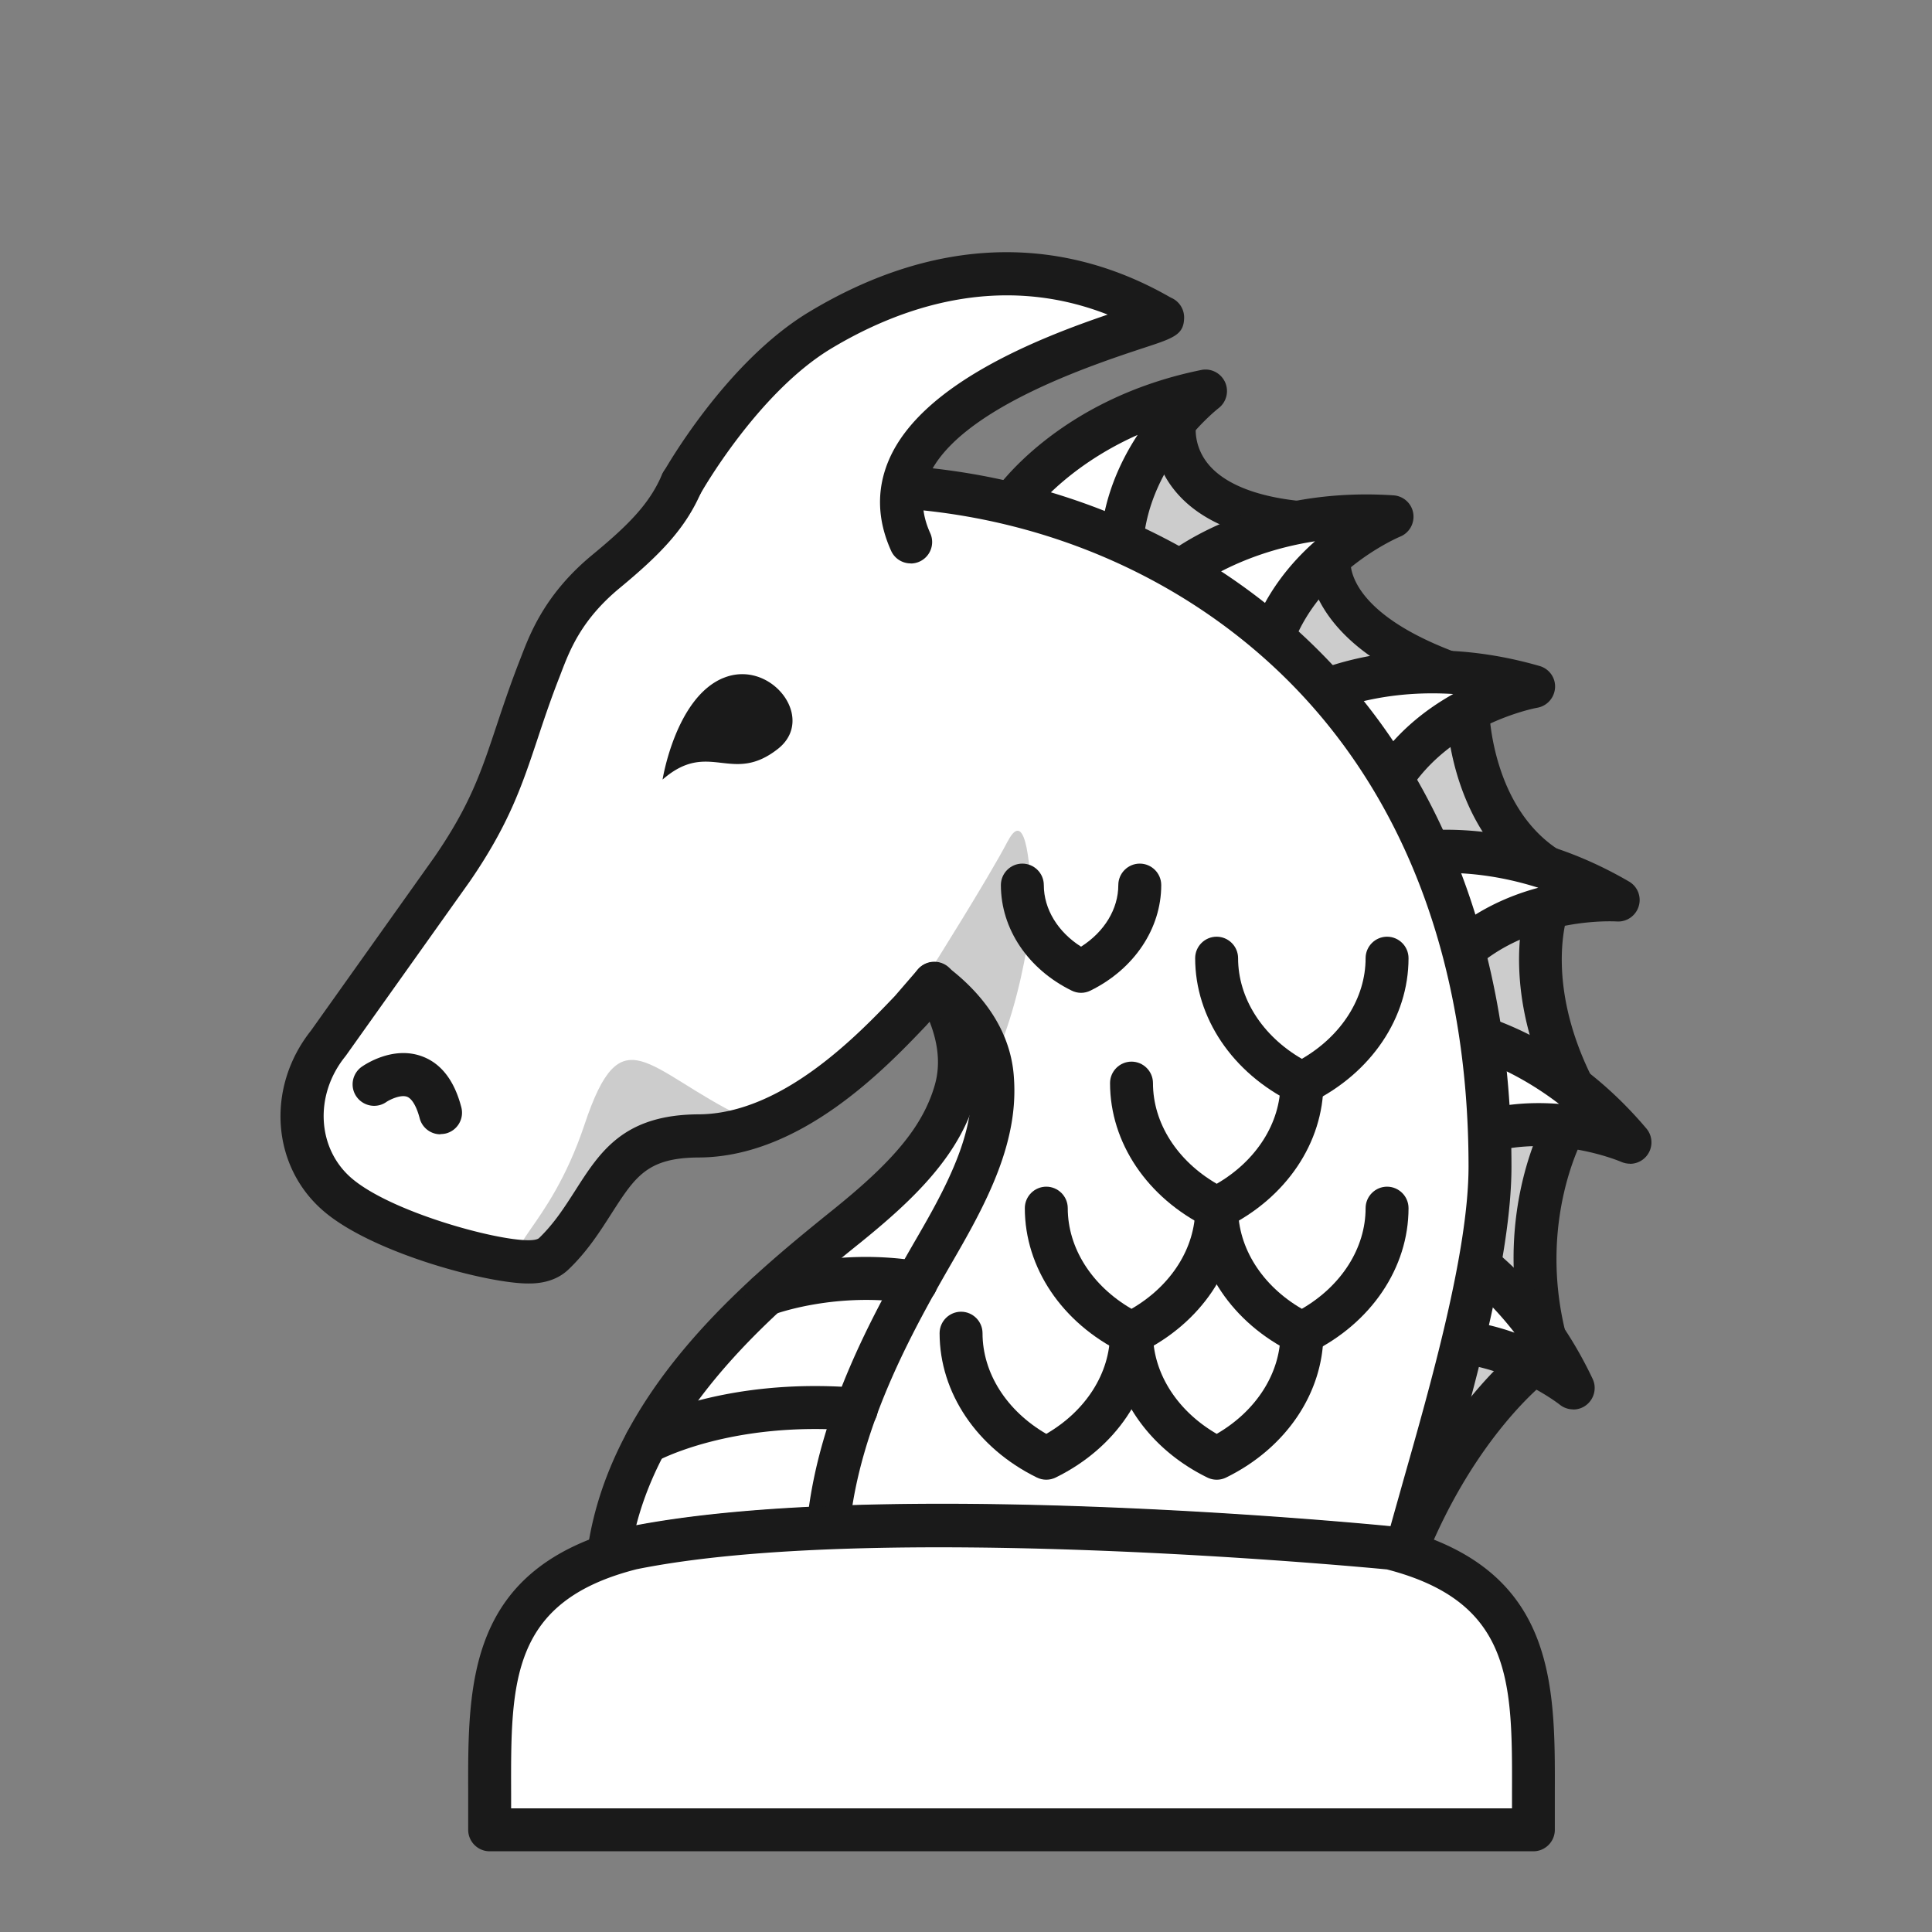 <svg xmlns="http://www.w3.org/2000/svg" xml:space="preserve" id="Layer_1" x="0" y="0" style="enable-background:new 0 0 180 180" version="1.1" viewBox="0 0 180 180"><rect x="0" y="0" width="180" height="180" fill="#808080" stroke="none"/><defs><style>.b{fill:#1a1a1a}.c{fill:#fff}.d{opacity:.2}.f{fill:#fff}</style></defs><path d="M69.59 61.85c-5.17 2.12-6.57 10.98-6.57 10.98 5.03-4.38 7.45.64 12.47-3.33 4.19-3.31-.82-9.73-5.9-7.65Z" class="b"/><path d="M109.47 39.23s-1.59 8.11 11.45 9.44l2.94 3.25s-.71 6.28 10.97 10.68l1.92 3.61s.11 9.99 7.42 14.67v3.68s-2.53 6.97 2.39 16.79l-.74 3.57s-4.78 8.27-1.88 19.8l-1.08 2.37s-6.93 5.15-11.87 17.38-34.13-90.6-34.13-90.6l4.98-11.26 7.62-3.38Z" class="f"/><path d="M109.47 39.23s-1.59 8.11 11.45 9.44l2.94 3.25s-.71 6.28 10.97 10.68l1.92 3.61s.11 9.99 7.42 14.67v3.68s-2.53 6.97 2.39 16.79l-.74 3.57s-4.78 8.27-1.88 19.8l-1.08 2.37s-6.93 5.15-11.87 17.38-34.13-90.6-34.13-90.6l4.98-11.26 7.62-3.38Z" class="d"/><path d="M129.95 147.46h-.14c-2.18-.12-5.84-.31-21-47.32-7.3-22.62-13.8-45.49-13.87-45.72-.13-.45-.09-.93.09-1.36l4.98-11.26c.2-.45.56-.82 1.02-1.02l7.62-3.38c.68-.3 1.48-.2 2.06.27.58.46.85 1.2.72 1.92-.02.11-.26 1.82 1.02 3.5 1.47 1.92 4.47 3.16 8.67 3.59.49.05.95.28 1.28.65l2.94 3.25c.39.43.57 1 .5 1.57s-.15 4.88 9.69 8.59c.45.17.83.5 1.06.93l1.92 3.6c.15.28.23.6.24.92 0 .08.21 8.98 6.5 13.01.57.37.92 1 .92 1.68v3.68c0 .23-.04.46-.12.68-.08.24-2.13 6.38 2.3 15.21.2.4.26.86.17 1.3l-.74 3.57c-.04.21-.12.41-.23.6-.04.07-4.32 7.78-1.67 18.31.11.44.07.9-.12 1.32l-1.08 2.37c-.14.31-.36.57-.63.78-.06.04-6.57 5.04-11.21 16.52-.81 1.99-2.22 2.26-2.92 2.26ZM98.99 54.01c11.32 39.78 25.31 82.02 30.56 88.73 4.4-10.36 10.1-15.6 11.71-16.94l.59-1.3c-2.46-10.71 1.22-18.63 2.08-20.29l.54-2.62c-4.28-8.97-2.77-15.71-2.29-17.36V81.9c-6.38-4.76-7.28-13.02-7.4-15.18l-1.36-2.55c-9.69-3.87-11.29-9.24-11.52-11.48l-1.94-2.15c-5.07-.64-8.69-2.38-10.76-5.16a9.028 9.028 0 0 1-1.52-3.19l-4.31 1.91-4.38 9.89Z" class="b"/><path d="M94.25 46.99s5.37-7.99 18.08-10.57c0 0-7.18 5.45-7.8 14.07" class="f"/><path d="M104.53 52.49h-.15a2.003 2.003 0 0 1-1.85-2.14c.29-3.96 1.79-7.28 3.46-9.83-6.93 3.08-10.06 7.54-10.1 7.6-.62.91-1.86 1.15-2.77.53a1.995 1.995 0 0 1-.54-2.77c.24-.35 5.98-8.7 19.34-11.41.91-.19 1.83.29 2.22 1.14.38.85.13 1.85-.61 2.42-.06.05-6.47 5.05-7.01 12.62a2.005 2.005 0 0 1-1.99 1.86Z" class="b"/><path d="M109.47 53.6s7.28-6.3 20.22-5.45c0 0-8.36 3.38-11.22 11.52" class="f"/><path d="M118.47 61.67c-.22 0-.44-.04-.66-.11a1.999 1.999 0 0 1-1.22-2.55c1.31-3.74 3.64-6.56 5.93-8.58-7.5 1.15-11.68 4.64-11.74 4.68-.84.71-2.1.62-2.82-.22-.72-.84-.63-2.09.21-2.81.32-.28 8.06-6.83 21.66-5.93.93.06 1.7.76 1.84 1.68s-.36 1.82-1.23 2.17c-.07.03-7.56 3.17-10.08 10.33-.29.82-1.06 1.34-1.89 1.34Z" class="b"/><path d="M121.96 64.98s8.45-4.61 20.92-1.02c0 0-8.88 1.52-13.41 8.87" class="f"/><path d="M129.46 74.84c-.36 0-.72-.1-1.05-.3a1.997 1.997 0 0 1-.65-2.75c2.08-3.38 4.97-5.64 7.63-7.13-7.61-.49-12.41 2.05-12.47 2.08-.97.53-2.18.17-2.71-.8s-.17-2.18.8-2.71c.38-.2 9.32-4.96 22.43-1.18.9.26 1.5 1.1 1.44 2.03s-.74 1.7-1.66 1.86c-.08.01-8.07 1.49-12.05 7.95-.38.61-1.03.95-1.7.95Z" class="b"/><path d="M130.23 79.74s9.32-2.41 20.53 4.11c0 0-8.99-.69-15.17 5.34" class="f"/><path d="M135.59 91.19c-.52 0-1.04-.2-1.43-.6-.77-.79-.75-2.06.04-2.83 2.84-2.77 6.18-4.26 9.12-5.05-7.23-2.31-12.53-1.04-12.59-1.02a2.003 2.003 0 0 1-1-3.88c.41-.11 10.25-2.54 22.04 4.32.81.47 1.18 1.43.9 2.32-.28.89-1.13 1.47-2.06 1.4-.08 0-8.19-.52-13.62 4.77-.39.38-.89.57-1.4.57Z" class="b"/><path d="M133.9 95.66s9.59.86 17.96 10.76c0 0-8.23-3.67-16.08-.07" class="f"/><path d="M151.86 108.42c-.27 0-.55-.06-.81-.17-.07-.03-7.54-3.24-14.43-.08-1 .46-2.19.02-2.65-.98-.46-1-.02-2.19.98-2.65 3.61-1.66 7.26-1.93 10.3-1.69-6.06-4.64-11.46-5.19-11.53-5.19-1.1-.1-1.91-1.07-1.81-2.17.1-1.1 1.09-1.9 2.17-1.81.42.04 10.51 1.05 19.31 11.46a2 2 0 0 1-1.53 3.29Z" class="b"/><path d="M131.96 114.31s9.05 3.29 14.61 15.01c0 0-7.02-5.65-15.53-4.19" class="f"/><path d="M146.57 131.31c-.44 0-.89-.15-1.25-.44-.06-.05-6.45-5.06-13.93-3.77-1.09.18-2.12-.54-2.31-1.63-.19-1.09.54-2.12 1.63-2.31 3.91-.68 7.51-.01 10.39 1-4.67-6.04-9.75-7.95-9.81-7.97a1.999 1.999 0 1 1 1.36-3.76c.4.15 9.89 3.71 15.73 16.03.4.84.16 1.85-.57 2.43-.36.29-.8.43-1.24.43Z" class="b"/><path d="M138.8 108.73c0-19.36-6.12-35.61-17.71-46.99-9.57-9.4-22.46-15.16-36.38-16.27l-21.2-.44c-1.31 3.11-3.5 5.3-7.06 8.24-3.93 3.25-5.18 6.47-6.01 8.6l-.16.41c-.89 2.27-1.55 4.26-2.14 6.01-1.42 4.26-2.54 7.62-6.04 12.72L30.57 97.22c-3.58 4.46-3.18 10.65.91 14.13 4.16 3.54 14.26 6.23 17.72 6.23.69 0 1.68-.08 2.39-.77 1.56-1.51 2.63-3.18 3.67-4.8 2.28-3.56 3.92-6.14 9.82-6.17 8.65-.04 16.12-7.88 19.71-11.64l.03-.03.03-.04 2.16-2.5c1.45 2.31 3.11 6.07 1.98 10-.47 1.65-1.21 3.2-2.27 4.74-2.03 2.97-5.02 5.57-7.94 7.94l-.19.16c-7.44 6.03-19.74 15.99-21.86 29.97v.43c.68-.23 1.4-.45 2.17-.64 23.31-4.71 70.65 0 70.65 0 .5.13.98.27 1.44.41v-.2c.4-1.57.98-3.6 1.62-5.84 2.61-9.15 6.17-21.68 6.17-29.89Z" class="f"/><path d="M63.51 45.03s5.51-9.81 12.88-14.26c17.85-10.77 30.68-1.73 31.89-1.22s-29.76 6.89-23.44 20.94" class="f"/><path d="M67.88 52.19c7.94-4.94 8.52-21.43 8.52-21.43-2.2 0-7.07 6.09-9.31 8.94l-2.98 5.53c-1.39 3.33-3.66 5.63-7.35 8.68-3.71 3.06-4.85 6-5.68 8.14l-.16.42c-.88 2.23-1.5 4.11-2.11 5.94-1.44 4.32-2.57 7.73-6.14 12.91L31.19 97.46c-.16.15-.3.31-.44.46-3.71 3.83-.96 7.64-.96 7.64S48.54 82.44 50.98 79.2c4.43-5.9 1.65-17.52 16.91-27.01Z" class="c d"/><path d="M93.89 78.37c-1.79 3.44-7.27 12.13-7.27 12.13s.58-.29 0 1.71c0 0 2.05-.23 2.43 6.29.1 1.7-2.68 6.47-.26 5.18 4.95-2.64 7.34-16.28 7.3-19.28-.05-3.01-.41-9.46-2.2-6.02Zm-24.73 25.69c-8.98-4.41-11.25-9.65-14.7.71-3.35 10.04-8.43 11.76-5.01 12.8 3.42 1.04 7.63-10.31 10.62-10.49 2.99-.18 12.46-1.37 9.1-3.01Z" class="d"/><path d="M56.75 146.89c-.41 0-.82-.13-1.16-.37-.52-.38-.84-.98-.84-1.63v-.44c0-.1 0-.2.02-.3 2.23-14.75 14.97-25.07 22.58-31.23l.19-.15c2.81-2.27 5.66-4.76 7.55-7.51.93-1.36 1.59-2.73 2-4.16.6-2.08.22-4.14-.48-5.91l-.22.25s-.08.09-.1.11c-3.81 4-11.68 12.25-21.18 12.29-4.81.02-5.92 1.77-8.15 5.24-1.05 1.64-2.23 3.5-3.97 5.17-1.37 1.33-3.18 1.33-3.78 1.33-3.81 0-14.46-2.83-19.02-6.71-4.9-4.16-5.43-11.55-1.21-16.86l11.5-16.17c3.32-4.83 4.35-7.92 5.77-12.19.6-1.8 1.27-3.81 2.17-6.12l.16-.41c.84-2.18 2.26-5.84 6.6-9.42 3.32-2.74 5.33-4.74 6.49-7.47.43-1.02 1.6-1.49 2.62-1.06 1.02.43 1.49 1.6 1.06 2.62-1.47 3.47-3.91 5.93-7.62 9-3.53 2.92-4.62 5.73-5.41 7.78l-.16.42c-.87 2.21-1.52 4.17-2.09 5.89-1.42 4.26-2.64 7.92-6.3 13.24L32.22 98.36s-.05.06-.07.09c-2.89 3.6-2.61 8.59.64 11.35 3.64 3.09 13.25 5.75 16.43 5.75.65 0 .9-.11 1-.2 1.4-1.35 2.36-2.85 3.38-4.44 2.32-3.63 4.51-7.06 11.5-7.09 7.8-.04 14.87-7.46 18.27-11.02l2.16-2.5c.42-.48 1.03-.74 1.67-.69.63.05 1.21.39 1.54.93 1.73 2.77 3.52 7.02 2.21 11.62-.53 1.86-1.36 3.6-2.54 5.32-2.18 3.18-5.29 5.9-8.33 8.36l-.19.15c-6.68 5.41-17.56 14.22-20.61 26.11 23.06-4.35 66.27-.3 70.27.09.33-1.2.73-2.59 1.17-4.17 2.57-9.04 6.1-21.41 6.1-29.34 0-18.81-5.92-34.57-17.11-45.56-9.22-9.05-21.69-14.63-35.14-15.7a1.995 1.995 0 0 1-1.83-2.15c.09-1.1 1.06-1.93 2.15-1.83 14.38 1.15 27.74 7.12 37.62 16.83 11.98 11.76 18.31 28.51 18.31 48.42 0 8.49-3.61 21.17-6.25 30.44-.64 2.23-1.16 4.07-1.54 5.54a1.99 1.99 0 0 1-.8 1.55c-.51.38-1.18.5-1.79.31-.39-.12-.79-.24-1.2-.34-2.96-.29-47.8-4.48-69.9-.02-.6.15-1.26.35-1.92.58-.21.07-.43.11-.64.11Z" class="b"/><path d="M77.16 144.36h-.19c-1.1-.1-1.91-1.08-1.81-2.18 1-10.83 6.69-20.68 10.46-27.2l.12-.21c1.8-3.12 3.58-6.46 4.35-9.72.38-1.61.51-3.11.37-4.6-.29-3.29-2.68-5.74-4.64-7.21a2.006 2.006 0 0 1-.4-2.8c.66-.88 1.92-1.06 2.8-.4 2.61 1.96 5.8 5.3 6.22 10.05.17 1.93.02 3.85-.47 5.88-.89 3.75-2.83 7.4-4.78 10.79l-.12.21c-3.59 6.22-9.02 15.61-9.94 25.57-.1 1.04-.97 1.82-1.99 1.82Z" class="b"/><path d="M45.62 167.03v3.45h97.25v-3.46c.03-10.36.05-19.39-13.3-22.78 0 0-47.33-4.71-70.65 0-13.36 3.39-13.33 12.42-13.31 22.78Z" class="f"/><path d="M128.69 144.19c-9.19-1.86-22.2-2.21-34.44-1.98-12.25-.23-25.26.12-34.44 1.98-8.99 2.28-11.76 7.19-12.61 13.33 0 0 7.63-7.36 47.05-7.36s47.05 7.36 47.05 7.36c-.85-6.14-3.62-11.05-12.61-13.33Z" class="c d"/><path d="M142.87 172.48H45.62c-1.1 0-2-.9-2-2v-3.45c-.03-10.3-.06-20.95 14.81-24.72 23.44-4.74 69.39-.24 71.33-.05.1 0 .2.03.29.05 14.87 3.78 14.84 14.42 14.81 24.72v3.45c0 1.1-.9 2-2 2Zm-95.25-4h93.25v-1.46c.03-10.31.05-17.77-11.65-20.8-2.95-.28-47.8-4.48-69.9-.02-11.75 2.99-11.73 10.46-11.7 20.82v1.46ZM84.84 52.49c-.76 0-1.49-.44-1.82-1.18-1.32-2.93-1.37-5.81-.16-8.56 3.1-7.03 13.99-11.28 20.34-13.44-10.15-3.98-19.47-.62-25.77 3.17-6.85 4.13-12.12 13.43-12.17 13.53-.54.96-1.76 1.31-2.72.77a2.002 2.002 0 0 1-.77-2.72c.24-.42 5.85-10.32 13.6-14.99 11.39-6.87 22.93-7.4 33.38-1.53.16.09.28.16.36.2a2 2 0 0 1 1.21 1.95c-.06 1.51-1 1.82-3.78 2.73-4.72 1.56-17.26 5.69-20.02 11.95-.75 1.69-.7 3.43.15 5.31a2 2 0 0 1-1.82 2.82ZM67.4 63.16c-4.46 1.83-5.67 9.47-5.67 9.47 4.34-3.78 6.43.55 10.76-2.87 3.61-2.86-.71-8.39-5.08-6.6Zm-7.21 73.23c-.7 0-1.38-.37-1.75-1.02-.54-.96-.2-2.18.77-2.72.32-.18 8-4.39 20.73-3.35 1.1.09 1.92 1.05 1.83 2.16s-1.07 1.93-2.16 1.83c-11.53-.94-18.38 2.82-18.45 2.86-.31.17-.65.26-.98.26Zm11.24-13.81a2.003 2.003 0 0 1-.72-3.87c.27-.1 6.79-2.55 14.97-1.2 1.09.18 1.83 1.21 1.65 2.3s-1.21 1.82-2.3 1.65c-7.06-1.17-12.83.97-12.89.99-.23.09-.47.13-.71.13Zm-30.4-16.9c-.89 0-1.7-.6-1.93-1.5-.29-1.1-.72-1.83-1.18-2-.61-.22-1.63.29-1.91.48-.9.64-2.15.42-2.79-.48-.64-.9-.42-2.15.48-2.79.29-.2 2.89-1.97 5.6-.98 1.79.65 3.03 2.25 3.68 4.75.28 1.07-.36 2.16-1.43 2.44-.17.04-.34.06-.51.06Zm72.32 32.18c-.3 0-.6-.07-.88-.21-5.58-2.74-9.05-7.9-9.05-13.44 0-1.1.9-2 2-2s2 .9 2 2c0 3.72 2.25 7.24 5.94 9.38 3.69-2.14 5.94-5.66 5.94-9.38 0-1.1.9-2 2-2s2 .9 2 2c0 5.55-3.47 10.7-9.05 13.44-.28.14-.58.21-.88.21Z" class="b"/><path d="M97.47 137.86c-.3 0-.6-.07-.88-.21-5.58-2.74-9.05-7.9-9.05-13.44 0-1.1.9-2 2-2s2 .9 2 2c0 3.72 2.25 7.24 5.94 9.38 3.69-2.14 5.94-5.66 5.94-9.38 0-1.1.9-2 2-2s2 .9 2 2c0 5.55-3.47 10.7-9.05 13.44-.28.14-.58.21-.88.21Zm23.81-11.65c-.3 0-.6-.07-.88-.21-5.58-2.74-9.05-7.89-9.05-13.44 0-1.1.9-2 2-2s2 .9 2 2c0 3.72 2.25 7.24 5.94 9.38 3.69-2.14 5.94-5.66 5.94-9.38 0-1.1.9-2 2-2s2 .9 2 2c0 5.55-3.47 10.7-9.05 13.44-.28.14-.58.21-.88.21Z" class="b"/><path d="M113.35 114.56c-.3 0-.6-.07-.88-.21-5.58-2.74-9.05-7.89-9.05-13.44 0-1.1.9-2 2-2s2 .9 2 2c0 3.72 2.25 7.24 5.94 9.38 3.69-2.14 5.94-5.66 5.94-9.38 0-1.1.9-2 2-2s2 .9 2 2c0 5.55-3.47 10.7-9.05 13.44-.28.14-.58.21-.88.21Z" class="b"/><path d="M121.28 102.92c-.3 0-.6-.07-.88-.21-5.58-2.74-9.05-7.9-9.05-13.44 0-1.1.9-2 2-2s2 .9 2 2c0 3.72 2.25 7.24 5.94 9.38 3.69-2.14 5.94-5.66 5.94-9.38 0-1.1.9-2 2-2s2 .9 2 2c0 5.55-3.47 10.7-9.05 13.44-.28.14-.58.21-.88.21ZM100.72 92.5c-.3 0-.6-.07-.88-.21-4.07-2-6.59-5.76-6.59-9.83 0-1.1.9-2 2-2s2 .9 2 2c0 2.24 1.31 4.37 3.47 5.74 2.17-1.38 3.47-3.51 3.47-5.74 0-1.1.9-2 2-2s2 .9 2 2c0 4.06-2.53 7.83-6.59 9.83-.28.14-.58.21-.88.21Zm4.69 33.71c-.3 0-.6-.07-.88-.21-5.58-2.74-9.05-7.89-9.05-13.44 0-1.1.9-2 2-2s2 .9 2 2c0 3.72 2.25 7.24 5.94 9.38 3.69-2.14 5.94-5.66 5.94-9.38 0-1.1.9-2 2-2s2 .9 2 2c0 5.55-3.47 10.7-9.05 13.44-.28.14-.58.21-.88.21Z" class="b"/></svg>